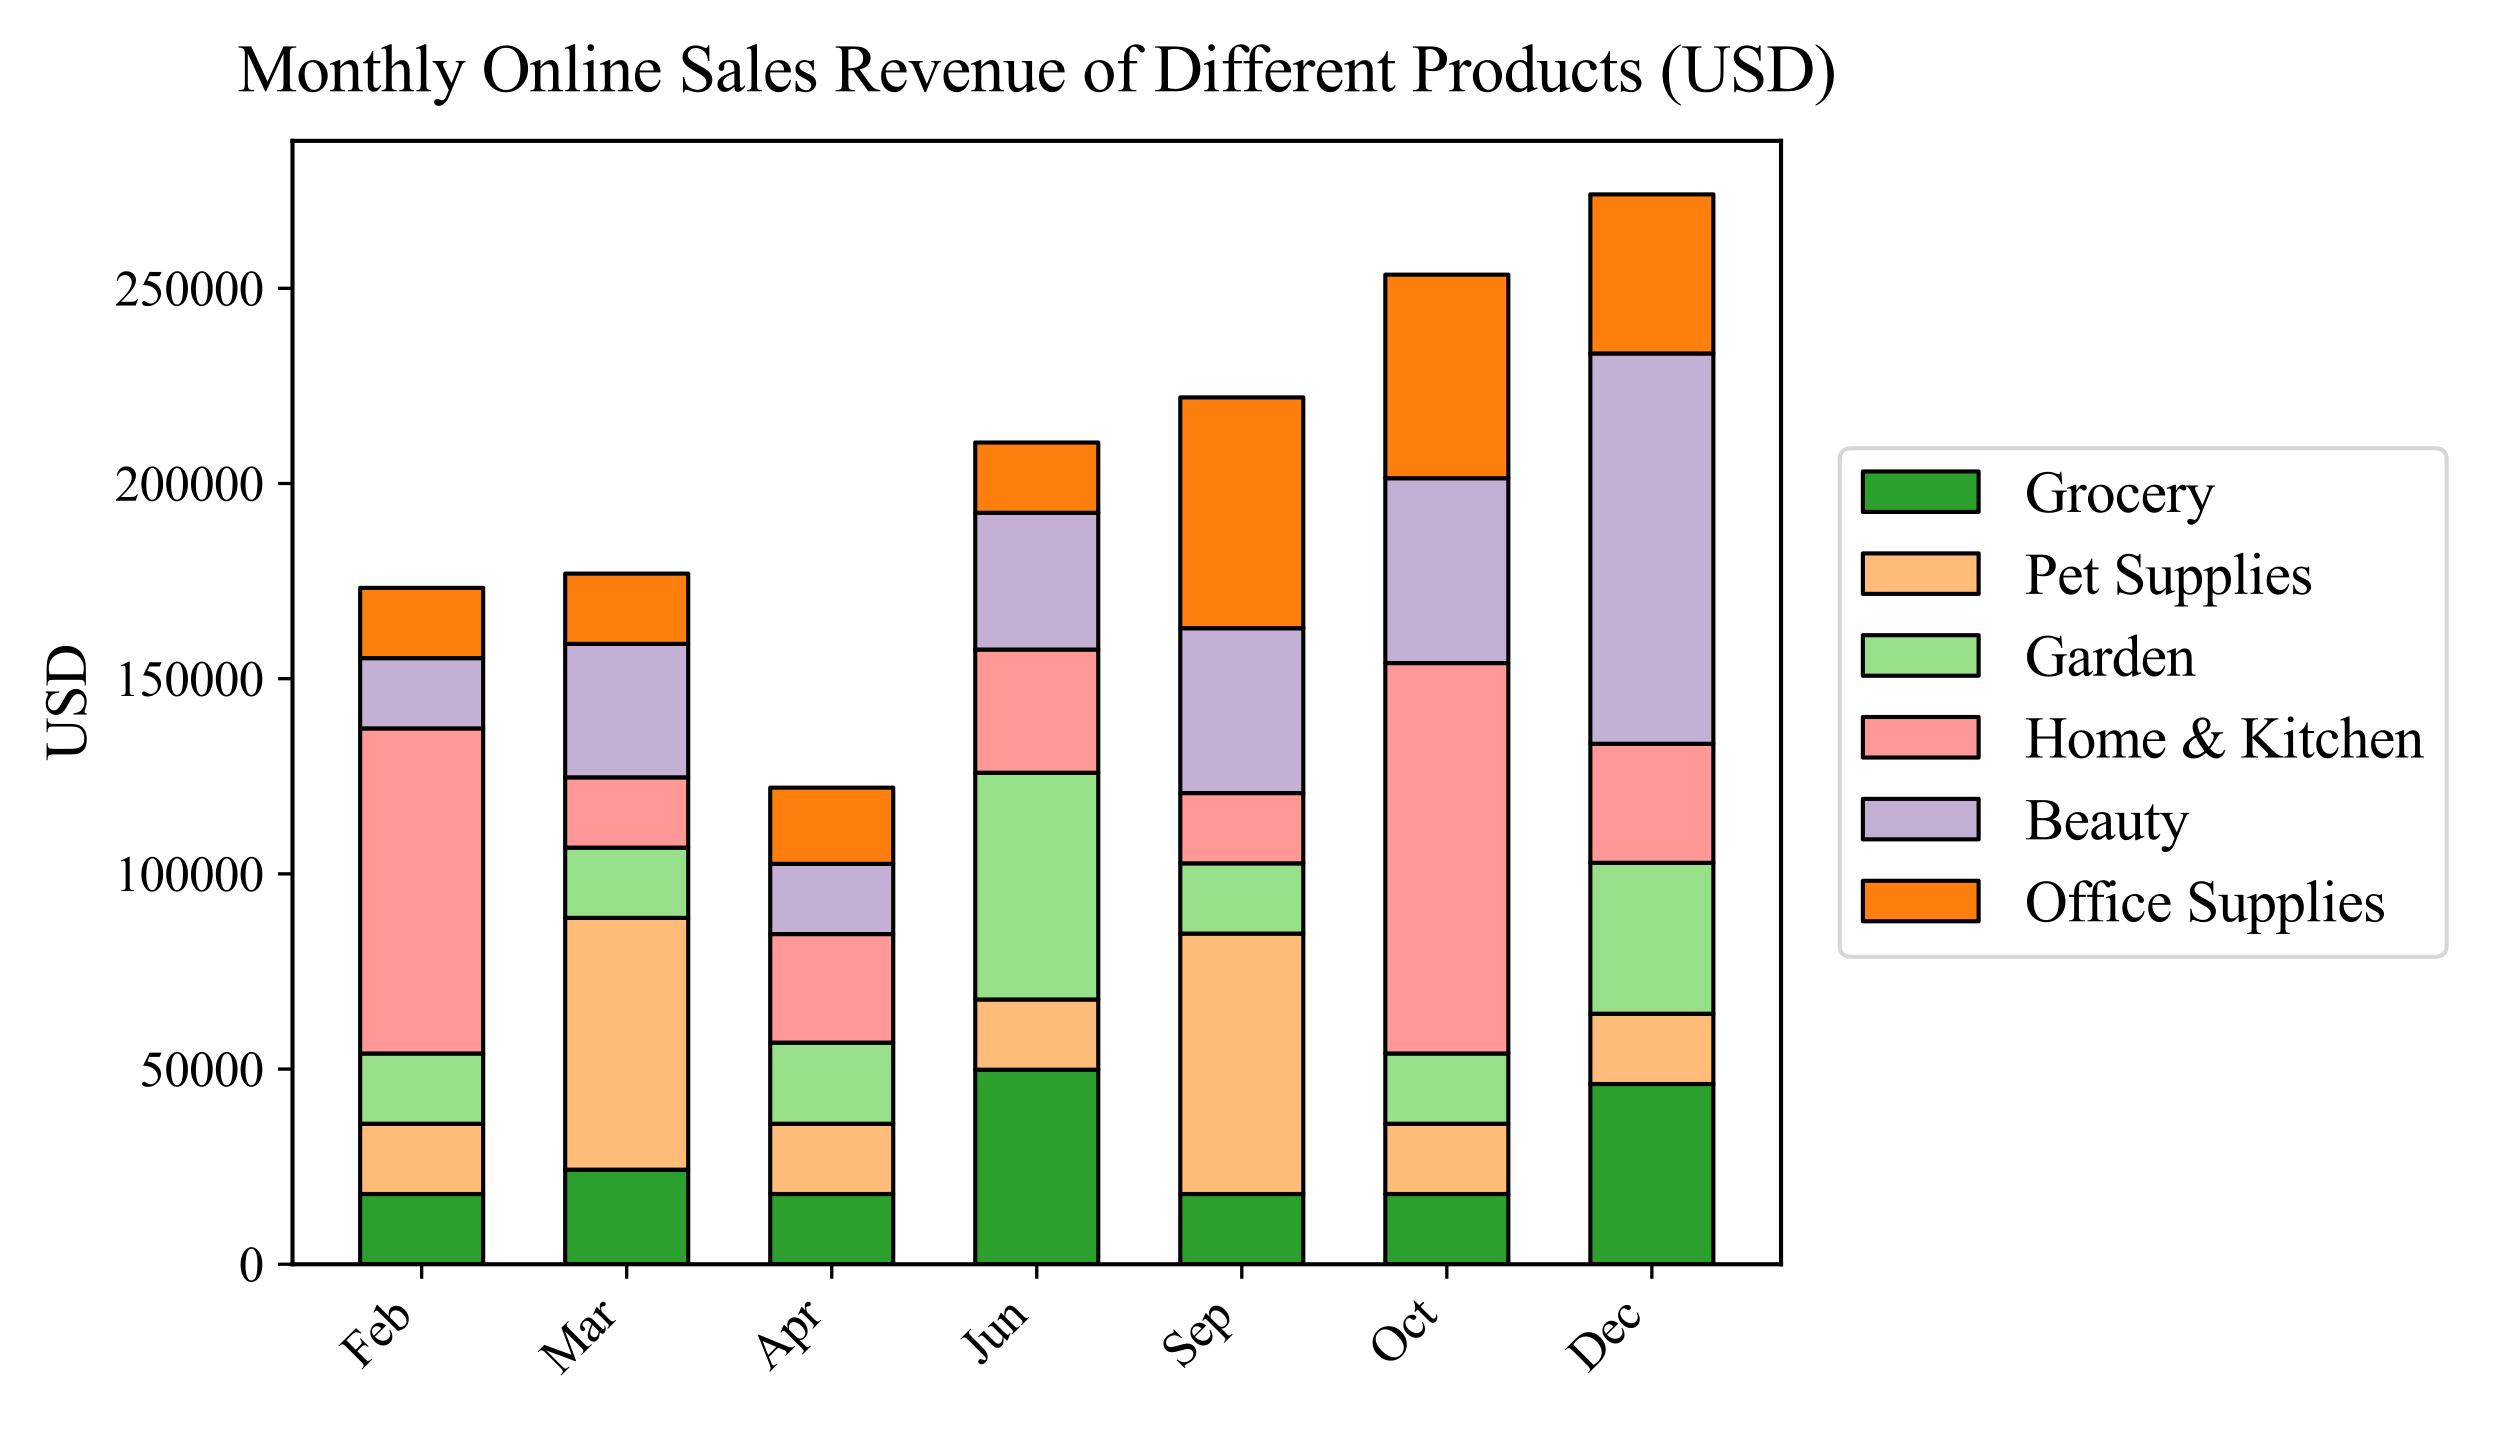 <?xml version="1.0" encoding="utf-8" standalone="no"?>
<!DOCTYPE svg PUBLIC "-//W3C//DTD SVG 1.1//EN"
  "http://www.w3.org/Graphics/SVG/1.1/DTD/svg11.dtd">
<svg xmlns:xlink="http://www.w3.org/1999/xlink" width="604.8pt" height="345.6pt" viewBox="0 0 604.8 345.6" xmlns="http://www.w3.org/2000/svg" version="1.1">
 <defs>
  <style type="text/css">*{stroke-linejoin: round; stroke-linecap: butt}</style>
 </defs>
 <g id="figure_1">
  <g id="patch_1">
   <path d="M 0 345.6 
L 604.8 345.6 
L 604.8 0 
L 0 0 
z
" style="fill: #ffffff"/>
  </g>
  <g id="axes_1">
   <g id="patch_2">
    <path d="M 70.76 305.844 
L 430.866 305.844 
L 430.866 34.08 
L 70.76 34.08 
z
" style="fill: #ffffff"/>
   </g>
   <g id="patch_3">
    <path d="M 87.128 305.844 
L 116.889 305.844 
L 116.889 288.846 
L 87.128 288.846 
z
" clip-path="url(#p0e9e3f549d)" style="fill: #2ca02c; stroke: #000000; stroke-linejoin: miter"/>
   </g>
   <g id="patch_4">
    <path d="M 136.73 305.844 
L 166.491 305.844 
L 166.491 282.959 
L 136.73 282.959 
z
" clip-path="url(#p0e9e3f549d)" style="fill: #2ca02c; stroke: #000000; stroke-linejoin: miter"/>
   </g>
   <g id="patch_5">
    <path d="M 186.331 305.844 
L 216.092 305.844 
L 216.092 288.846 
L 186.331 288.846 
z
" clip-path="url(#p0e9e3f549d)" style="fill: #2ca02c; stroke: #000000; stroke-linejoin: miter"/>
   </g>
   <g id="patch_6">
    <path d="M 235.932 305.844 
L 265.693 305.844 
L 265.693 258.782 
L 235.932 258.782 
z
" clip-path="url(#p0e9e3f549d)" style="fill: #2ca02c; stroke: #000000; stroke-linejoin: miter"/>
   </g>
   <g id="patch_7">
    <path d="M 285.534 305.844 
L 315.295 305.844 
L 315.295 288.846 
L 285.534 288.846 
z
" clip-path="url(#p0e9e3f549d)" style="fill: #2ca02c; stroke: #000000; stroke-linejoin: miter"/>
   </g>
   <g id="patch_8">
    <path d="M 335.135 305.844 
L 364.896 305.844 
L 364.896 288.846 
L 335.135 288.846 
z
" clip-path="url(#p0e9e3f549d)" style="fill: #2ca02c; stroke: #000000; stroke-linejoin: miter"/>
   </g>
   <g id="patch_9">
    <path d="M 384.736 305.844 
L 414.497 305.844 
L 414.497 262.239 
L 384.736 262.239 
z
" clip-path="url(#p0e9e3f549d)" style="fill: #2ca02c; stroke: #000000; stroke-linejoin: miter"/>
   </g>
   <g id="patch_10">
    <path d="M 87.128 288.846 
L 116.889 288.846 
L 116.889 271.847 
L 87.128 271.847 
z
" clip-path="url(#p0e9e3f549d)" style="fill: #ffbb78; stroke: #000000; stroke-linejoin: miter"/>
   </g>
   <g id="patch_11">
    <path d="M 136.73 282.959 
L 166.491 282.959 
L 166.491 222.056 
L 136.73 222.056 
z
" clip-path="url(#p0e9e3f549d)" style="fill: #ffbb78; stroke: #000000; stroke-linejoin: miter"/>
   </g>
   <g id="patch_12">
    <path d="M 186.331 288.846 
L 216.092 288.846 
L 216.092 271.847 
L 186.331 271.847 
z
" clip-path="url(#p0e9e3f549d)" style="fill: #ffbb78; stroke: #000000; stroke-linejoin: miter"/>
   </g>
   <g id="patch_13">
    <path d="M 235.932 258.782 
L 265.693 258.782 
L 265.693 241.783 
L 235.932 241.783 
z
" clip-path="url(#p0e9e3f549d)" style="fill: #ffbb78; stroke: #000000; stroke-linejoin: miter"/>
   </g>
   <g id="patch_14">
    <path d="M 285.534 288.846 
L 315.295 288.846 
L 315.295 225.856 
L 285.534 225.856 
z
" clip-path="url(#p0e9e3f549d)" style="fill: #ffbb78; stroke: #000000; stroke-linejoin: miter"/>
   </g>
   <g id="patch_15">
    <path d="M 335.135 288.846 
L 364.896 288.846 
L 364.896 271.847 
L 335.135 271.847 
z
" clip-path="url(#p0e9e3f549d)" style="fill: #ffbb78; stroke: #000000; stroke-linejoin: miter"/>
   </g>
   <g id="patch_16">
    <path d="M 384.736 262.239 
L 414.497 262.239 
L 414.497 245.24 
L 384.736 245.24 
z
" clip-path="url(#p0e9e3f549d)" style="fill: #ffbb78; stroke: #000000; stroke-linejoin: miter"/>
   </g>
   <g id="patch_17">
    <path d="M 87.128 271.847 
L 116.889 271.847 
L 116.889 254.848 
L 87.128 254.848 
z
" clip-path="url(#p0e9e3f549d)" style="fill: #98df8a; stroke: #000000; stroke-linejoin: miter"/>
   </g>
   <g id="patch_18">
    <path d="M 136.73 222.056 
L 166.491 222.056 
L 166.491 205.057 
L 136.73 205.057 
z
" clip-path="url(#p0e9e3f549d)" style="fill: #98df8a; stroke: #000000; stroke-linejoin: miter"/>
   </g>
   <g id="patch_19">
    <path d="M 186.331 271.847 
L 216.092 271.847 
L 216.092 252.223 
L 186.331 252.223 
z
" clip-path="url(#p0e9e3f549d)" style="fill: #98df8a; stroke: #000000; stroke-linejoin: miter"/>
   </g>
   <g id="patch_20">
    <path d="M 235.932 241.783 
L 265.693 241.783 
L 265.693 186.942 
L 235.932 186.942 
z
" clip-path="url(#p0e9e3f549d)" style="fill: #98df8a; stroke: #000000; stroke-linejoin: miter"/>
   </g>
   <g id="patch_21">
    <path d="M 285.534 225.856 
L 315.295 225.856 
L 315.295 208.858 
L 285.534 208.858 
z
" clip-path="url(#p0e9e3f549d)" style="fill: #98df8a; stroke: #000000; stroke-linejoin: miter"/>
   </g>
   <g id="patch_22">
    <path d="M 335.135 271.847 
L 364.896 271.847 
L 364.896 254.848 
L 335.135 254.848 
z
" clip-path="url(#p0e9e3f549d)" style="fill: #98df8a; stroke: #000000; stroke-linejoin: miter"/>
   </g>
   <g id="patch_23">
    <path d="M 384.736 245.24 
L 414.497 245.24 
L 414.497 208.732 
L 384.736 208.732 
z
" clip-path="url(#p0e9e3f549d)" style="fill: #98df8a; stroke: #000000; stroke-linejoin: miter"/>
   </g>
   <g id="patch_24">
    <path d="M 87.128 254.848 
L 116.889 254.848 
L 116.889 176.213 
L 87.128 176.213 
z
" clip-path="url(#p0e9e3f549d)" style="fill: #ff9896; stroke: #000000; stroke-linejoin: miter"/>
   </g>
   <g id="patch_25">
    <path d="M 136.73 205.057 
L 166.491 205.057 
L 166.491 188.059 
L 136.73 188.059 
z
" clip-path="url(#p0e9e3f549d)" style="fill: #ff9896; stroke: #000000; stroke-linejoin: miter"/>
   </g>
   <g id="patch_26">
    <path d="M 186.331 252.223 
L 216.092 252.223 
L 216.092 225.97 
L 186.331 225.97 
z
" clip-path="url(#p0e9e3f549d)" style="fill: #ff9896; stroke: #000000; stroke-linejoin: miter"/>
   </g>
   <g id="patch_27">
    <path d="M 235.932 186.942 
L 265.693 186.942 
L 265.693 157.138 
L 235.932 157.138 
z
" clip-path="url(#p0e9e3f549d)" style="fill: #ff9896; stroke: #000000; stroke-linejoin: miter"/>
   </g>
   <g id="patch_28">
    <path d="M 285.534 208.858 
L 315.295 208.858 
L 315.295 191.859 
L 285.534 191.859 
z
" clip-path="url(#p0e9e3f549d)" style="fill: #ff9896; stroke: #000000; stroke-linejoin: miter"/>
   </g>
   <g id="patch_29">
    <path d="M 335.135 254.848 
L 364.896 254.848 
L 364.896 160.41 
L 335.135 160.41 
z
" clip-path="url(#p0e9e3f549d)" style="fill: #ff9896; stroke: #000000; stroke-linejoin: miter"/>
   </g>
   <g id="patch_30">
    <path d="M 384.736 208.732 
L 414.497 208.732 
L 414.497 179.943 
L 384.736 179.943 
z
" clip-path="url(#p0e9e3f549d)" style="fill: #ff9896; stroke: #000000; stroke-linejoin: miter"/>
   </g>
   <g id="patch_31">
    <path d="M 87.128 176.213 
L 116.889 176.213 
L 116.889 159.214 
L 87.128 159.214 
z
" clip-path="url(#p0e9e3f549d)" style="fill: #c5b0d5; stroke: #000000; stroke-linejoin: miter"/>
   </g>
   <g id="patch_32">
    <path d="M 136.73 188.059 
L 166.491 188.059 
L 166.491 155.771 
L 136.73 155.771 
z
" clip-path="url(#p0e9e3f549d)" style="fill: #c5b0d5; stroke: #000000; stroke-linejoin: miter"/>
   </g>
   <g id="patch_33">
    <path d="M 186.331 225.97 
L 216.092 225.97 
L 216.092 208.971 
L 186.331 208.971 
z
" clip-path="url(#p0e9e3f549d)" style="fill: #c5b0d5; stroke: #000000; stroke-linejoin: miter"/>
   </g>
   <g id="patch_34">
    <path d="M 235.932 157.138 
L 265.693 157.138 
L 265.693 124.053 
L 235.932 124.053 
z
" clip-path="url(#p0e9e3f549d)" style="fill: #c5b0d5; stroke: #000000; stroke-linejoin: miter"/>
   </g>
   <g id="patch_35">
    <path d="M 285.534 191.859 
L 315.295 191.859 
L 315.295 151.969 
L 285.534 151.969 
z
" clip-path="url(#p0e9e3f549d)" style="fill: #c5b0d5; stroke: #000000; stroke-linejoin: miter"/>
   </g>
   <g id="patch_36">
    <path d="M 335.135 160.41 
L 364.896 160.41 
L 364.896 115.684 
L 335.135 115.684 
z
" clip-path="url(#p0e9e3f549d)" style="fill: #c5b0d5; stroke: #000000; stroke-linejoin: miter"/>
   </g>
   <g id="patch_37">
    <path d="M 384.736 179.943 
L 414.497 179.943 
L 414.497 85.505 
L 384.736 85.505 
z
" clip-path="url(#p0e9e3f549d)" style="fill: #c5b0d5; stroke: #000000; stroke-linejoin: miter"/>
   </g>
   <g id="patch_38">
    <path d="M 87.128 159.214 
L 116.889 159.214 
L 116.889 142.216 
L 87.128 142.216 
z
" clip-path="url(#p0e9e3f549d)" style="fill: #ff7f0e; stroke: #000000; stroke-linejoin: miter"/>
   </g>
   <g id="patch_39">
    <path d="M 136.73 155.771 
L 166.491 155.771 
L 166.491 138.772 
L 136.73 138.772 
z
" clip-path="url(#p0e9e3f549d)" style="fill: #ff7f0e; stroke: #000000; stroke-linejoin: miter"/>
   </g>
   <g id="patch_40">
    <path d="M 186.331 208.971 
L 216.092 208.971 
L 216.092 190.56 
L 186.331 190.56 
z
" clip-path="url(#p0e9e3f549d)" style="fill: #ff7f0e; stroke: #000000; stroke-linejoin: miter"/>
   </g>
   <g id="patch_41">
    <path d="M 235.932 124.053 
L 265.693 124.053 
L 265.693 107.054 
L 235.932 107.054 
z
" clip-path="url(#p0e9e3f549d)" style="fill: #ff7f0e; stroke: #000000; stroke-linejoin: miter"/>
   </g>
   <g id="patch_42">
    <path d="M 285.534 151.969 
L 315.295 151.969 
L 315.295 96.135 
L 285.534 96.135 
z
" clip-path="url(#p0e9e3f549d)" style="fill: #ff7f0e; stroke: #000000; stroke-linejoin: miter"/>
   </g>
   <g id="patch_43">
    <path d="M 335.135 115.684 
L 364.896 115.684 
L 364.896 66.446 
L 335.135 66.446 
z
" clip-path="url(#p0e9e3f549d)" style="fill: #ff7f0e; stroke: #000000; stroke-linejoin: miter"/>
   </g>
   <g id="patch_44">
    <path d="M 384.736 85.505 
L 414.497 85.505 
L 414.497 47.021 
L 384.736 47.021 
z
" clip-path="url(#p0e9e3f549d)" style="fill: #ff7f0e; stroke: #000000; stroke-linejoin: miter"/>
   </g>
   <g id="matplotlib.axis_1">
    <g id="xtick_1">
     <g id="line2d_1">
      <defs>
       <path id="md44f9a5b56" d="M 0 0 
L 0 3.5 
" style="stroke: #000000; stroke-width: 0.8"/>
      </defs>
      <g>
       <use xlink:href="#md44f9a5b56" x="102.009" y="305.844" style="stroke: #000000; stroke-width: 0.8"/>
      </g>
     </g>
     <g id="text_1">
      <!-- Feb -->
      <g transform="translate(87.466 331.464) rotate(-45) scale(0.12 -0.12)">
       <defs>
        <path id="TimesNewRomanPSMT-46" d="M 1309 4006 
L 1309 2341 
L 2081 2341 
Q 2347 2341 2470 2458 
Q 2594 2575 2634 2922 
L 2750 2922 
L 2750 1488 
L 2634 1488 
Q 2631 1734 2570 1850 
Q 2509 1966 2401 2023 
Q 2294 2081 2081 2081 
L 1309 2081 
L 1309 750 
Q 1309 428 1350 325 
Q 1381 247 1481 191 
Q 1619 116 1769 116 
L 1922 116 
L 1922 0 
L 103 0 
L 103 116 
L 253 116 
Q 516 116 634 269 
Q 709 369 709 750 
L 709 3488 
Q 709 3809 669 3913 
Q 638 3991 541 4047 
Q 406 4122 253 4122 
L 103 4122 
L 103 4238 
L 3256 4238 
L 3297 3306 
L 3188 3306 
Q 3106 3603 2998 3742 
Q 2891 3881 2733 3943 
Q 2575 4006 2244 4006 
L 1309 4006 
z
" transform="scale(0.016)"/>
        <path id="TimesNewRomanPSMT-65" d="M 681 1784 
Q 678 1147 991 784 
Q 1303 422 1725 422 
Q 2006 422 2214 576 
Q 2422 731 2563 1106 
L 2659 1044 
Q 2594 616 2278 264 
Q 1963 -88 1488 -88 
Q 972 -88 605 314 
Q 238 716 238 1394 
Q 238 2128 614 2539 
Q 991 2950 1559 2950 
Q 2041 2950 2350 2633 
Q 2659 2316 2659 1784 
L 681 1784 
z
M 681 1966 
L 2006 1966 
Q 1991 2241 1941 2353 
Q 1863 2528 1708 2628 
Q 1553 2728 1384 2728 
Q 1125 2728 920 2526 
Q 716 2325 681 1966 
z
" transform="scale(0.016)"/>
        <path id="TimesNewRomanPSMT-62" d="M 984 2369 
Q 1400 2947 1881 2947 
Q 2322 2947 2650 2570 
Q 2978 2194 2978 1541 
Q 2978 778 2472 313 
Q 2038 -88 1503 -88 
Q 1253 -88 995 3 
Q 738 94 469 275 
L 469 3241 
Q 469 3728 445 3840 
Q 422 3953 372 3993 
Q 322 4034 247 4034 
Q 159 4034 28 3984 
L -16 4094 
L 844 4444 
L 984 4444 
L 984 2369 
z
M 984 2169 
L 984 456 
Q 1144 300 1314 220 
Q 1484 141 1663 141 
Q 1947 141 2192 453 
Q 2438 766 2438 1363 
Q 2438 1913 2192 2208 
Q 1947 2503 1634 2503 
Q 1469 2503 1303 2419 
Q 1178 2356 984 2169 
z
" transform="scale(0.016)"/>
       </defs>
       <use xlink:href="#TimesNewRomanPSMT-46"/>
       <use xlink:href="#TimesNewRomanPSMT-65" x="55.615"/>
       <use xlink:href="#TimesNewRomanPSMT-62" x="100"/>
      </g>
     </g>
    </g>
    <g id="xtick_2">
     <g id="line2d_2">
      <g>
       <use xlink:href="#md44f9a5b56" x="151.61" y="305.844" style="stroke: #000000; stroke-width: 0.8"/>
      </g>
     </g>
     <g id="text_2">
      <!-- Mar -->
      <g transform="translate(135.658 332.874) rotate(-45) scale(0.12 -0.12)">
       <defs>
        <path id="TimesNewRomanPSMT-4d" d="M 2619 0 
L 981 3566 
L 981 734 
Q 981 344 1066 247 
Q 1181 116 1431 116 
L 1581 116 
L 1581 0 
L 106 0 
L 106 116 
L 256 116 
Q 525 116 638 278 
Q 706 378 706 734 
L 706 3503 
Q 706 3784 644 3909 
Q 600 4000 483 4061 
Q 366 4122 106 4122 
L 106 4238 
L 1306 4238 
L 2844 922 
L 4356 4238 
L 5556 4238 
L 5556 4122 
L 5409 4122 
Q 5138 4122 5025 3959 
Q 4956 3859 4956 3503 
L 4956 734 
Q 4956 344 5044 247 
Q 5159 116 5409 116 
L 5556 116 
L 5556 0 
L 3756 0 
L 3756 116 
L 3906 116 
Q 4178 116 4288 278 
Q 4356 378 4356 734 
L 4356 3566 
L 2722 0 
L 2619 0 
z
" transform="scale(0.016)"/>
        <path id="TimesNewRomanPSMT-61" d="M 1822 413 
Q 1381 72 1269 19 
Q 1100 -59 909 -59 
Q 613 -59 420 144 
Q 228 347 228 678 
Q 228 888 322 1041 
Q 450 1253 767 1440 
Q 1084 1628 1822 1897 
L 1822 2009 
Q 1822 2438 1686 2597 
Q 1550 2756 1291 2756 
Q 1094 2756 978 2650 
Q 859 2544 859 2406 
L 866 2225 
Q 866 2081 792 2003 
Q 719 1925 600 1925 
Q 484 1925 411 2006 
Q 338 2088 338 2228 
Q 338 2497 613 2722 
Q 888 2947 1384 2947 
Q 1766 2947 2009 2819 
Q 2194 2722 2281 2516 
Q 2338 2381 2338 1966 
L 2338 994 
Q 2338 584 2353 492 
Q 2369 400 2405 369 
Q 2441 338 2488 338 
Q 2538 338 2575 359 
Q 2641 400 2828 588 
L 2828 413 
Q 2478 -56 2159 -56 
Q 2006 -56 1915 50 
Q 1825 156 1822 413 
z
M 1822 616 
L 1822 1706 
Q 1350 1519 1213 1441 
Q 966 1303 859 1153 
Q 753 1003 753 825 
Q 753 600 887 451 
Q 1022 303 1197 303 
Q 1434 303 1822 616 
z
" transform="scale(0.016)"/>
        <path id="TimesNewRomanPSMT-72" d="M 1038 2947 
L 1038 2303 
Q 1397 2947 1775 2947 
Q 1947 2947 2059 2842 
Q 2172 2738 2172 2600 
Q 2172 2478 2090 2393 
Q 2009 2309 1897 2309 
Q 1788 2309 1652 2417 
Q 1516 2525 1450 2525 
Q 1394 2525 1328 2463 
Q 1188 2334 1038 2041 
L 1038 669 
Q 1038 431 1097 309 
Q 1138 225 1241 169 
Q 1344 113 1538 113 
L 1538 0 
L 72 0 
L 72 113 
Q 291 113 397 181 
Q 475 231 506 341 
Q 522 394 522 644 
L 522 1753 
Q 522 2253 501 2348 
Q 481 2444 426 2487 
Q 372 2531 291 2531 
Q 194 2531 72 2484 
L 41 2597 
L 906 2947 
L 1038 2947 
z
" transform="scale(0.016)"/>
       </defs>
       <use xlink:href="#TimesNewRomanPSMT-4d"/>
       <use xlink:href="#TimesNewRomanPSMT-61" x="88.916"/>
       <use xlink:href="#TimesNewRomanPSMT-72" x="133.301"/>
      </g>
     </g>
    </g>
    <g id="xtick_3">
     <g id="line2d_3">
      <g>
       <use xlink:href="#md44f9a5b56" x="201.211" y="305.844" style="stroke: #000000; stroke-width: 0.8"/>
      </g>
     </g>
     <g id="text_3">
      <!-- Apr -->
      <g transform="translate(186.2 331.932) rotate(-45) scale(0.12 -0.12)">
       <defs>
        <path id="TimesNewRomanPSMT-41" d="M 2928 1419 
L 1288 1419 
L 1000 750 
Q 894 503 894 381 
Q 894 284 986 211 
Q 1078 138 1384 116 
L 1384 0 
L 50 0 
L 50 116 
Q 316 163 394 238 
Q 553 388 747 847 
L 2238 4334 
L 2347 4334 
L 3822 809 
Q 4000 384 4145 257 
Q 4291 131 4550 116 
L 4550 0 
L 2878 0 
L 2878 116 
Q 3131 128 3220 200 
Q 3309 272 3309 375 
Q 3309 513 3184 809 
L 2928 1419 
z
M 2841 1650 
L 2122 3363 
L 1384 1650 
L 2841 1650 
z
" transform="scale(0.016)"/>
        <path id="TimesNewRomanPSMT-70" d="M -6 2578 
L 875 2934 
L 994 2934 
L 994 2266 
Q 1216 2644 1439 2795 
Q 1663 2947 1909 2947 
Q 2341 2947 2628 2609 
Q 2981 2197 2981 1534 
Q 2981 794 2556 309 
Q 2206 -88 1675 -88 
Q 1444 -88 1275 -22 
Q 1150 25 994 166 
L 994 -706 
Q 994 -1000 1030 -1079 
Q 1066 -1159 1155 -1206 
Q 1244 -1253 1478 -1253 
L 1478 -1369 
L -22 -1369 
L -22 -1253 
L 56 -1253 
Q 228 -1256 350 -1188 
Q 409 -1153 442 -1076 
Q 475 -1000 475 -688 
L 475 2019 
Q 475 2297 450 2372 
Q 425 2447 370 2484 
Q 316 2522 222 2522 
Q 147 2522 31 2478 
L -6 2578 
z
M 994 2081 
L 994 1013 
Q 994 666 1022 556 
Q 1066 375 1236 237 
Q 1406 100 1666 100 
Q 1978 100 2172 344 
Q 2425 663 2425 1241 
Q 2425 1897 2138 2250 
Q 1938 2494 1663 2494 
Q 1513 2494 1366 2419 
Q 1253 2363 994 2081 
z
" transform="scale(0.016)"/>
       </defs>
       <use xlink:href="#TimesNewRomanPSMT-41"/>
       <use xlink:href="#TimesNewRomanPSMT-70" x="72.217"/>
       <use xlink:href="#TimesNewRomanPSMT-72" x="122.217"/>
      </g>
     </g>
    </g>
    <g id="xtick_4">
     <g id="line2d_4">
      <g>
       <use xlink:href="#md44f9a5b56" x="250.813" y="305.844" style="stroke: #000000; stroke-width: 0.8"/>
      </g>
     </g>
     <g id="text_4">
      <!-- Jun -->
      <g transform="translate(237.21 330.524) rotate(-45) scale(0.12 -0.12)">
       <defs>
        <path id="TimesNewRomanPSMT-4a" d="M 638 4122 
L 638 4238 
L 2453 4238 
L 2453 4122 
L 2300 4122 
Q 2041 4122 1922 3969 
Q 1847 3869 1847 3488 
L 1847 1416 
Q 1847 938 1742 641 
Q 1638 344 1381 123 
Q 1125 -97 763 -97 
Q 469 -97 300 48 
Q 131 194 131 381 
Q 131 534 209 613 
Q 313 709 450 709 
Q 550 709 629 643 
Q 709 578 831 294 
Q 903 125 1016 125 
Q 1100 125 1173 228 
Q 1247 331 1247 594 
L 1247 3488 
Q 1247 3809 1206 3913 
Q 1175 3991 1075 4047 
Q 941 4122 791 4122 
L 638 4122 
z
" transform="scale(0.016)"/>
        <path id="TimesNewRomanPSMT-75" d="M 2709 2863 
L 2709 1128 
Q 2709 631 2732 520 
Q 2756 409 2807 365 
Q 2859 322 2928 322 
Q 3025 322 3147 375 
L 3191 266 
L 2334 -88 
L 2194 -88 
L 2194 519 
Q 1825 119 1631 15 
Q 1438 -88 1222 -88 
Q 981 -88 804 51 
Q 628 191 559 409 
Q 491 628 491 1028 
L 491 2306 
Q 491 2509 447 2587 
Q 403 2666 317 2708 
Q 231 2750 6 2747 
L 6 2863 
L 1009 2863 
L 1009 947 
Q 1009 547 1148 422 
Q 1288 297 1484 297 
Q 1619 297 1789 381 
Q 1959 466 2194 703 
L 2194 2325 
Q 2194 2569 2105 2655 
Q 2016 2741 1734 2747 
L 1734 2863 
L 2709 2863 
z
" transform="scale(0.016)"/>
        <path id="TimesNewRomanPSMT-6e" d="M 1034 2341 
Q 1538 2947 1994 2947 
Q 2228 2947 2397 2830 
Q 2566 2713 2666 2444 
Q 2734 2256 2734 1869 
L 2734 647 
Q 2734 375 2778 278 
Q 2813 200 2889 156 
Q 2966 113 3172 113 
L 3172 0 
L 1756 0 
L 1756 113 
L 1816 113 
Q 2016 113 2095 173 
Q 2175 234 2206 353 
Q 2219 400 2219 647 
L 2219 1819 
Q 2219 2209 2117 2386 
Q 2016 2563 1775 2563 
Q 1403 2563 1034 2156 
L 1034 647 
Q 1034 356 1069 288 
Q 1113 197 1189 155 
Q 1266 113 1500 113 
L 1500 0 
L 84 0 
L 84 113 
L 147 113 
Q 366 113 442 223 
Q 519 334 519 647 
L 519 1709 
Q 519 2225 495 2337 
Q 472 2450 423 2490 
Q 375 2531 294 2531 
Q 206 2531 84 2484 
L 38 2597 
L 900 2947 
L 1034 2947 
L 1034 2341 
z
" transform="scale(0.016)"/>
       </defs>
       <use xlink:href="#TimesNewRomanPSMT-4a"/>
       <use xlink:href="#TimesNewRomanPSMT-75" x="38.916"/>
       <use xlink:href="#TimesNewRomanPSMT-6e" x="88.916"/>
      </g>
     </g>
    </g>
    <g id="xtick_5">
     <g id="line2d_5">
      <g>
       <use xlink:href="#md44f9a5b56" x="300.414" y="305.844" style="stroke: #000000; stroke-width: 0.8"/>
      </g>
     </g>
     <g id="text_5">
      <!-- Sep -->
      <g transform="translate(285.871 331.464) rotate(-45) scale(0.12 -0.12)">
       <defs>
        <path id="TimesNewRomanPSMT-53" d="M 2934 4334 
L 2934 2869 
L 2819 2869 
Q 2763 3291 2617 3541 
Q 2472 3791 2203 3937 
Q 1934 4084 1647 4084 
Q 1322 4084 1109 3886 
Q 897 3688 897 3434 
Q 897 3241 1031 3081 
Q 1225 2847 1953 2456 
Q 2547 2138 2764 1967 
Q 2981 1797 3098 1565 
Q 3216 1334 3216 1081 
Q 3216 600 2842 251 
Q 2469 -97 1881 -97 
Q 1697 -97 1534 -69 
Q 1438 -53 1133 45 
Q 828 144 747 144 
Q 669 144 623 97 
Q 578 50 556 -97 
L 441 -97 
L 441 1356 
L 556 1356 
Q 638 900 775 673 
Q 913 447 1195 297 
Q 1478 147 1816 147 
Q 2206 147 2432 353 
Q 2659 559 2659 841 
Q 2659 997 2573 1156 
Q 2488 1316 2306 1453 
Q 2184 1547 1640 1851 
Q 1097 2156 867 2337 
Q 638 2519 519 2737 
Q 400 2956 400 3219 
Q 400 3675 750 4004 
Q 1100 4334 1641 4334 
Q 1978 4334 2356 4169 
Q 2531 4091 2603 4091 
Q 2684 4091 2736 4139 
Q 2788 4188 2819 4334 
L 2934 4334 
z
" transform="scale(0.016)"/>
       </defs>
       <use xlink:href="#TimesNewRomanPSMT-53"/>
       <use xlink:href="#TimesNewRomanPSMT-65" x="55.615"/>
       <use xlink:href="#TimesNewRomanPSMT-70" x="100"/>
      </g>
     </g>
    </g>
    <g id="xtick_6">
     <g id="line2d_6">
      <g>
       <use xlink:href="#md44f9a5b56" x="350.015" y="305.844" style="stroke: #000000; stroke-width: 0.8"/>
      </g>
     </g>
     <g id="text_6">
      <!-- Oct -->
      <g transform="translate(335.948 330.988) rotate(-45) scale(0.12 -0.12)">
       <defs>
        <path id="TimesNewRomanPSMT-4f" d="M 2341 4334 
Q 3166 4334 3770 3707 
Q 4375 3081 4375 2144 
Q 4375 1178 3765 540 
Q 3156 -97 2291 -97 
Q 1416 -97 820 525 
Q 225 1147 225 2134 
Q 225 3144 913 3781 
Q 1509 4334 2341 4334 
z
M 2281 4106 
Q 1713 4106 1369 3684 
Q 941 3159 941 2147 
Q 941 1109 1384 550 
Q 1725 125 2284 125 
Q 2881 125 3270 590 
Q 3659 1056 3659 2059 
Q 3659 3147 3231 3681 
Q 2888 4106 2281 4106 
z
" transform="scale(0.016)"/>
        <path id="TimesNewRomanPSMT-63" d="M 2631 1088 
Q 2516 522 2178 217 
Q 1841 -88 1431 -88 
Q 944 -88 581 321 
Q 219 731 219 1428 
Q 219 2103 620 2525 
Q 1022 2947 1584 2947 
Q 2006 2947 2278 2723 
Q 2550 2500 2550 2259 
Q 2550 2141 2473 2067 
Q 2397 1994 2259 1994 
Q 2075 1994 1981 2113 
Q 1928 2178 1911 2362 
Q 1894 2547 1784 2644 
Q 1675 2738 1481 2738 
Q 1169 2738 978 2506 
Q 725 2200 725 1697 
Q 725 1184 976 792 
Q 1228 400 1656 400 
Q 1963 400 2206 609 
Q 2378 753 2541 1131 
L 2631 1088 
z
" transform="scale(0.016)"/>
        <path id="TimesNewRomanPSMT-74" d="M 1031 3803 
L 1031 2863 
L 1700 2863 
L 1700 2644 
L 1031 2644 
L 1031 788 
Q 1031 509 1111 412 
Q 1191 316 1316 316 
Q 1419 316 1516 380 
Q 1613 444 1666 569 
L 1788 569 
Q 1678 263 1478 108 
Q 1278 -47 1066 -47 
Q 922 -47 784 33 
Q 647 113 581 261 
Q 516 409 516 719 
L 516 2644 
L 63 2644 
L 63 2747 
Q 234 2816 414 2980 
Q 594 3144 734 3369 
Q 806 3488 934 3803 
L 1031 3803 
z
" transform="scale(0.016)"/>
       </defs>
       <use xlink:href="#TimesNewRomanPSMT-4f"/>
       <use xlink:href="#TimesNewRomanPSMT-63" x="72.217"/>
       <use xlink:href="#TimesNewRomanPSMT-74" x="116.602"/>
      </g>
     </g>
    </g>
    <g id="xtick_7">
     <g id="line2d_7">
      <g>
       <use xlink:href="#md44f9a5b56" x="399.617" y="305.844" style="stroke: #000000; stroke-width: 0.8"/>
      </g>
     </g>
     <g id="text_7">
      <!-- Dec -->
      <g transform="translate(384.14 332.398) rotate(-45) scale(0.12 -0.12)">
       <defs>
        <path id="TimesNewRomanPSMT-44" d="M 109 0 
L 109 116 
L 269 116 
Q 538 116 650 288 
Q 719 391 719 750 
L 719 3488 
Q 719 3884 631 3984 
Q 509 4122 269 4122 
L 109 4122 
L 109 4238 
L 1834 4238 
Q 2784 4238 3279 4022 
Q 3775 3806 4076 3303 
Q 4378 2800 4378 2141 
Q 4378 1256 3841 663 
Q 3238 0 2003 0 
L 109 0 
z
M 1319 306 
Q 1716 219 1984 219 
Q 2709 219 3187 728 
Q 3666 1238 3666 2109 
Q 3666 2988 3187 3494 
Q 2709 4000 1959 4000 
Q 1678 4000 1319 3909 
L 1319 306 
z
" transform="scale(0.016)"/>
       </defs>
       <use xlink:href="#TimesNewRomanPSMT-44"/>
       <use xlink:href="#TimesNewRomanPSMT-65" x="72.217"/>
       <use xlink:href="#TimesNewRomanPSMT-63" x="116.602"/>
      </g>
     </g>
    </g>
   </g>
   <g id="matplotlib.axis_2">
    <g id="ytick_1">
     <g id="line2d_8">
      <defs>
       <path id="m4de9a1c94d" d="M 0 0 
L -3.5 0 
" style="stroke: #000000; stroke-width: 0.8"/>
      </defs>
      <g>
       <use xlink:href="#m4de9a1c94d" x="70.76" y="305.844" style="stroke: #000000; stroke-width: 0.8"/>
      </g>
     </g>
     <g id="text_8">
      <!-- 0 -->
      <g transform="translate(57.76 310.011) scale(0.12 -0.12)">
       <defs>
        <path id="TimesNewRomanPSMT-30" d="M 231 2094 
Q 231 2819 450 3342 
Q 669 3866 1031 4122 
Q 1313 4325 1613 4325 
Q 2100 4325 2488 3828 
Q 2972 3213 2972 2159 
Q 2972 1422 2759 906 
Q 2547 391 2217 158 
Q 1888 -75 1581 -75 
Q 975 -75 572 641 
Q 231 1244 231 2094 
z
M 844 2016 
Q 844 1141 1059 588 
Q 1238 122 1591 122 
Q 1759 122 1940 273 
Q 2122 425 2216 781 
Q 2359 1319 2359 2297 
Q 2359 3022 2209 3506 
Q 2097 3866 1919 4016 
Q 1791 4119 1609 4119 
Q 1397 4119 1231 3928 
Q 1006 3669 925 3112 
Q 844 2556 844 2016 
z
" transform="scale(0.016)"/>
       </defs>
       <use xlink:href="#TimesNewRomanPSMT-30"/>
      </g>
     </g>
    </g>
    <g id="ytick_2">
     <g id="line2d_9">
      <g>
       <use xlink:href="#m4de9a1c94d" x="70.76" y="258.625" style="stroke: #000000; stroke-width: 0.8"/>
      </g>
     </g>
     <g id="text_9">
      <!-- 50000 -->
      <g transform="translate(33.76 262.792) scale(0.12 -0.12)">
       <defs>
        <path id="TimesNewRomanPSMT-35" d="M 2778 4238 
L 2534 3706 
L 1259 3706 
L 981 3138 
Q 1809 3016 2294 2522 
Q 2709 2097 2709 1522 
Q 2709 1188 2573 903 
Q 2438 619 2231 419 
Q 2025 219 1772 97 
Q 1413 -75 1034 -75 
Q 653 -75 479 54 
Q 306 184 306 341 
Q 306 428 378 495 
Q 450 563 559 563 
Q 641 563 702 538 
Q 763 513 909 409 
Q 1144 247 1384 247 
Q 1750 247 2026 523 
Q 2303 800 2303 1197 
Q 2303 1581 2056 1914 
Q 1809 2247 1375 2428 
Q 1034 2569 447 2591 
L 1259 4238 
L 2778 4238 
z
" transform="scale(0.016)"/>
       </defs>
       <use xlink:href="#TimesNewRomanPSMT-35"/>
       <use xlink:href="#TimesNewRomanPSMT-30" x="50"/>
       <use xlink:href="#TimesNewRomanPSMT-30" x="100"/>
       <use xlink:href="#TimesNewRomanPSMT-30" x="150"/>
       <use xlink:href="#TimesNewRomanPSMT-30" x="200"/>
      </g>
     </g>
    </g>
    <g id="ytick_3">
     <g id="line2d_10">
      <g>
       <use xlink:href="#m4de9a1c94d" x="70.76" y="211.406" style="stroke: #000000; stroke-width: 0.8"/>
      </g>
     </g>
     <g id="text_10">
      <!-- 100000 -->
      <g transform="translate(27.76 215.573) scale(0.12 -0.12)">
       <defs>
        <path id="TimesNewRomanPSMT-31" d="M 750 3822 
L 1781 4325 
L 1884 4325 
L 1884 747 
Q 1884 391 1914 303 
Q 1944 216 2037 169 
Q 2131 122 2419 116 
L 2419 0 
L 825 0 
L 825 116 
Q 1125 122 1212 167 
Q 1300 213 1334 289 
Q 1369 366 1369 747 
L 1369 3034 
Q 1369 3497 1338 3628 
Q 1316 3728 1258 3775 
Q 1200 3822 1119 3822 
Q 1003 3822 797 3725 
L 750 3822 
z
" transform="scale(0.016)"/>
       </defs>
       <use xlink:href="#TimesNewRomanPSMT-31"/>
       <use xlink:href="#TimesNewRomanPSMT-30" x="50"/>
       <use xlink:href="#TimesNewRomanPSMT-30" x="100"/>
       <use xlink:href="#TimesNewRomanPSMT-30" x="150"/>
       <use xlink:href="#TimesNewRomanPSMT-30" x="200"/>
       <use xlink:href="#TimesNewRomanPSMT-30" x="250"/>
      </g>
     </g>
    </g>
    <g id="ytick_4">
     <g id="line2d_11">
      <g>
       <use xlink:href="#m4de9a1c94d" x="70.76" y="164.187" style="stroke: #000000; stroke-width: 0.8"/>
      </g>
     </g>
     <g id="text_11">
      <!-- 150000 -->
      <g transform="translate(27.76 168.354) scale(0.12 -0.12)">
       <use xlink:href="#TimesNewRomanPSMT-31"/>
       <use xlink:href="#TimesNewRomanPSMT-35" x="50"/>
       <use xlink:href="#TimesNewRomanPSMT-30" x="100"/>
       <use xlink:href="#TimesNewRomanPSMT-30" x="150"/>
       <use xlink:href="#TimesNewRomanPSMT-30" x="200"/>
       <use xlink:href="#TimesNewRomanPSMT-30" x="250"/>
      </g>
     </g>
    </g>
    <g id="ytick_5">
     <g id="line2d_12">
      <g>
       <use xlink:href="#m4de9a1c94d" x="70.76" y="116.968" style="stroke: #000000; stroke-width: 0.8"/>
      </g>
     </g>
     <g id="text_12">
      <!-- 200000 -->
      <g transform="translate(27.76 121.135) scale(0.12 -0.12)">
       <defs>
        <path id="TimesNewRomanPSMT-32" d="M 2934 816 
L 2638 0 
L 138 0 
L 138 116 
Q 1241 1122 1691 1759 
Q 2141 2397 2141 2925 
Q 2141 3328 1894 3587 
Q 1647 3847 1303 3847 
Q 991 3847 742 3664 
Q 494 3481 375 3128 
L 259 3128 
Q 338 3706 661 4015 
Q 984 4325 1469 4325 
Q 1984 4325 2329 3994 
Q 2675 3663 2675 3213 
Q 2675 2891 2525 2569 
Q 2294 2063 1775 1497 
Q 997 647 803 472 
L 1909 472 
Q 2247 472 2383 497 
Q 2519 522 2628 598 
Q 2738 675 2819 816 
L 2934 816 
z
" transform="scale(0.016)"/>
       </defs>
       <use xlink:href="#TimesNewRomanPSMT-32"/>
       <use xlink:href="#TimesNewRomanPSMT-30" x="50"/>
       <use xlink:href="#TimesNewRomanPSMT-30" x="100"/>
       <use xlink:href="#TimesNewRomanPSMT-30" x="150"/>
       <use xlink:href="#TimesNewRomanPSMT-30" x="200"/>
       <use xlink:href="#TimesNewRomanPSMT-30" x="250"/>
      </g>
     </g>
    </g>
    <g id="ytick_6">
     <g id="line2d_13">
      <g>
       <use xlink:href="#m4de9a1c94d" x="70.76" y="69.75" style="stroke: #000000; stroke-width: 0.8"/>
      </g>
     </g>
     <g id="text_13">
      <!-- 250000 -->
      <g transform="translate(27.76 73.916) scale(0.12 -0.12)">
       <use xlink:href="#TimesNewRomanPSMT-32"/>
       <use xlink:href="#TimesNewRomanPSMT-35" x="50"/>
       <use xlink:href="#TimesNewRomanPSMT-30" x="100"/>
       <use xlink:href="#TimesNewRomanPSMT-30" x="150"/>
       <use xlink:href="#TimesNewRomanPSMT-30" x="200"/>
       <use xlink:href="#TimesNewRomanPSMT-30" x="250"/>
      </g>
     </g>
    </g>
    <g id="text_14">
     <!-- USD -->
     <g transform="translate(20.765 183.965) rotate(-90) scale(0.14 -0.14)">
      <defs>
       <path id="TimesNewRomanPSMT-55" d="M 3053 4122 
L 3053 4238 
L 4553 4238 
L 4553 4122 
L 4394 4122 
Q 4144 4122 4009 3913 
Q 3944 3816 3944 3463 
L 3944 1744 
Q 3944 1106 3817 754 
Q 3691 403 3320 151 
Q 2950 -100 2313 -100 
Q 1619 -100 1259 140 
Q 900 381 750 788 
Q 650 1066 650 1831 
L 650 3488 
Q 650 3878 542 4000 
Q 434 4122 194 4122 
L 34 4122 
L 34 4238 
L 1866 4238 
L 1866 4122 
L 1703 4122 
Q 1441 4122 1328 3956 
Q 1250 3844 1250 3488 
L 1250 1641 
Q 1250 1394 1295 1075 
Q 1341 756 1459 578 
Q 1578 400 1801 284 
Q 2025 169 2350 169 
Q 2766 169 3094 350 
Q 3422 531 3542 814 
Q 3663 1097 3663 1772 
L 3663 3488 
Q 3663 3884 3575 3984 
Q 3453 4122 3213 4122 
L 3053 4122 
z
" transform="scale(0.016)"/>
      </defs>
      <use xlink:href="#TimesNewRomanPSMT-55"/>
      <use xlink:href="#TimesNewRomanPSMT-53" x="72.217"/>
      <use xlink:href="#TimesNewRomanPSMT-44" x="127.832"/>
     </g>
    </g>
   </g>
   <g id="patch_45">
    <path d="M 70.76 305.844 
L 70.76 34.08 
" style="fill: none; stroke: #000000; stroke-linejoin: miter; stroke-linecap: square"/>
   </g>
   <g id="patch_46">
    <path d="M 430.866 305.844 
L 430.866 34.08 
" style="fill: none; stroke: #000000; stroke-linejoin: miter; stroke-linecap: square"/>
   </g>
   <g id="patch_47">
    <path d="M 70.76 305.844 
L 430.866 305.844 
" style="fill: none; stroke: #000000; stroke-linejoin: miter; stroke-linecap: square"/>
   </g>
   <g id="patch_48">
    <path d="M 70.76 34.08 
L 430.866 34.08 
" style="fill: none; stroke: #000000; stroke-linejoin: miter; stroke-linecap: square"/>
   </g>
   <g id="text_15">
    <!-- Monthly Online Sales Revenue of Different Products (USD) -->
    <g transform="translate(57.432 22.08) scale(0.16 -0.16)">
     <defs>
      <path id="TimesNewRomanPSMT-6f" d="M 1600 2947 
Q 2250 2947 2644 2453 
Q 2978 2031 2978 1484 
Q 2978 1100 2793 706 
Q 2609 313 2286 112 
Q 1963 -88 1566 -88 
Q 919 -88 538 428 
Q 216 863 216 1403 
Q 216 1797 411 2186 
Q 606 2575 925 2761 
Q 1244 2947 1600 2947 
z
M 1503 2744 
Q 1338 2744 1170 2645 
Q 1003 2547 900 2300 
Q 797 2053 797 1666 
Q 797 1041 1045 587 
Q 1294 134 1700 134 
Q 2003 134 2200 384 
Q 2397 634 2397 1244 
Q 2397 2006 2069 2444 
Q 1847 2744 1503 2744 
z
" transform="scale(0.016)"/>
      <path id="TimesNewRomanPSMT-68" d="M 1041 4444 
L 1041 2350 
Q 1388 2731 1591 2839 
Q 1794 2947 1997 2947 
Q 2241 2947 2416 2812 
Q 2591 2678 2675 2391 
Q 2734 2191 2734 1659 
L 2734 647 
Q 2734 375 2778 275 
Q 2809 200 2884 156 
Q 2959 113 3159 113 
L 3159 0 
L 1753 0 
L 1753 113 
L 1819 113 
Q 2019 113 2097 173 
Q 2175 234 2206 353 
Q 2216 403 2216 647 
L 2216 1659 
Q 2216 2128 2167 2275 
Q 2119 2422 2012 2495 
Q 1906 2569 1756 2569 
Q 1603 2569 1437 2487 
Q 1272 2406 1041 2159 
L 1041 647 
Q 1041 353 1073 281 
Q 1106 209 1195 161 
Q 1284 113 1503 113 
L 1503 0 
L 84 0 
L 84 113 
Q 275 113 384 172 
Q 447 203 484 290 
Q 522 378 522 647 
L 522 3238 
Q 522 3728 498 3840 
Q 475 3953 426 3993 
Q 378 4034 297 4034 
Q 231 4034 84 3984 
L 41 4094 
L 897 4444 
L 1041 4444 
z
" transform="scale(0.016)"/>
      <path id="TimesNewRomanPSMT-6c" d="M 1184 4444 
L 1184 647 
Q 1184 378 1223 290 
Q 1263 203 1344 158 
Q 1425 113 1647 113 
L 1647 0 
L 244 0 
L 244 113 
Q 441 113 512 153 
Q 584 194 625 287 
Q 666 381 666 647 
L 666 3247 
Q 666 3731 644 3842 
Q 622 3953 573 3993 
Q 525 4034 450 4034 
Q 369 4034 244 3984 
L 191 4094 
L 1044 4444 
L 1184 4444 
z
" transform="scale(0.016)"/>
      <path id="TimesNewRomanPSMT-79" d="M 38 2863 
L 1372 2863 
L 1372 2747 
L 1306 2747 
Q 1166 2747 1095 2686 
Q 1025 2625 1025 2534 
Q 1025 2413 1128 2197 
L 1825 753 
L 2466 2334 
Q 2519 2463 2519 2588 
Q 2519 2644 2497 2672 
Q 2472 2706 2419 2726 
Q 2366 2747 2231 2747 
L 2231 2863 
L 3163 2863 
L 3163 2747 
Q 3047 2734 2984 2696 
Q 2922 2659 2847 2556 
Q 2819 2513 2741 2316 
L 1575 -541 
Q 1406 -956 1132 -1168 
Q 859 -1381 606 -1381 
Q 422 -1381 303 -1275 
Q 184 -1169 184 -1031 
Q 184 -900 270 -820 
Q 356 -741 506 -741 
Q 609 -741 788 -809 
Q 913 -856 944 -856 
Q 1038 -856 1148 -759 
Q 1259 -663 1372 -384 
L 1575 113 
L 547 2272 
Q 500 2369 397 2513 
Q 319 2622 269 2659 
Q 197 2709 38 2747 
L 38 2863 
z
" transform="scale(0.016)"/>
      <path id="TimesNewRomanPSMT-20" transform="scale(0.016)"/>
      <path id="TimesNewRomanPSMT-69" d="M 928 4444 
Q 1059 4444 1151 4351 
Q 1244 4259 1244 4128 
Q 1244 3997 1151 3903 
Q 1059 3809 928 3809 
Q 797 3809 703 3903 
Q 609 3997 609 4128 
Q 609 4259 701 4351 
Q 794 4444 928 4444 
z
M 1188 2947 
L 1188 647 
Q 1188 378 1227 289 
Q 1266 200 1342 156 
Q 1419 113 1622 113 
L 1622 0 
L 231 0 
L 231 113 
Q 441 113 512 153 
Q 584 194 626 287 
Q 669 381 669 647 
L 669 1750 
Q 669 2216 641 2353 
Q 619 2453 572 2492 
Q 525 2531 444 2531 
Q 356 2531 231 2484 
L 188 2597 
L 1050 2947 
L 1188 2947 
z
" transform="scale(0.016)"/>
      <path id="TimesNewRomanPSMT-73" d="M 2050 2947 
L 2050 1972 
L 1947 1972 
Q 1828 2431 1642 2597 
Q 1456 2763 1169 2763 
Q 950 2763 815 2647 
Q 681 2531 681 2391 
Q 681 2216 781 2091 
Q 878 1963 1175 1819 
L 1631 1597 
Q 2266 1288 2266 781 
Q 2266 391 1970 151 
Q 1675 -88 1309 -88 
Q 1047 -88 709 6 
Q 606 38 541 38 
Q 469 38 428 -44 
L 325 -44 
L 325 978 
L 428 978 
Q 516 541 762 319 
Q 1009 97 1316 97 
Q 1531 97 1667 223 
Q 1803 350 1803 528 
Q 1803 744 1651 891 
Q 1500 1038 1047 1263 
Q 594 1488 453 1669 
Q 313 1847 313 2119 
Q 313 2472 555 2709 
Q 797 2947 1181 2947 
Q 1350 2947 1591 2875 
Q 1750 2828 1803 2828 
Q 1853 2828 1881 2850 
Q 1909 2872 1947 2947 
L 2050 2947 
z
" transform="scale(0.016)"/>
      <path id="TimesNewRomanPSMT-52" d="M 4325 0 
L 3194 0 
L 1759 1981 
Q 1600 1975 1500 1975 
Q 1459 1975 1412 1976 
Q 1366 1978 1316 1981 
L 1316 750 
Q 1316 350 1403 253 
Q 1522 116 1759 116 
L 1925 116 
L 1925 0 
L 109 0 
L 109 116 
L 269 116 
Q 538 116 653 291 
Q 719 388 719 750 
L 719 3488 
Q 719 3888 631 3984 
Q 509 4122 269 4122 
L 109 4122 
L 109 4238 
L 1653 4238 
Q 2328 4238 2648 4139 
Q 2969 4041 3192 3777 
Q 3416 3513 3416 3147 
Q 3416 2756 3161 2468 
Q 2906 2181 2372 2063 
L 3247 847 
Q 3547 428 3762 290 
Q 3978 153 4325 116 
L 4325 0 
z
M 1316 2178 
Q 1375 2178 1419 2176 
Q 1463 2175 1491 2175 
Q 2097 2175 2405 2437 
Q 2713 2700 2713 3106 
Q 2713 3503 2464 3751 
Q 2216 4000 1806 4000 
Q 1625 4000 1316 3941 
L 1316 2178 
z
" transform="scale(0.016)"/>
      <path id="TimesNewRomanPSMT-76" d="M 53 2863 
L 1400 2863 
L 1400 2747 
L 1313 2747 
Q 1191 2747 1127 2687 
Q 1063 2628 1063 2528 
Q 1063 2419 1128 2269 
L 1794 688 
L 2463 2328 
Q 2534 2503 2534 2594 
Q 2534 2638 2509 2666 
Q 2475 2713 2422 2730 
Q 2369 2747 2206 2747 
L 2206 2863 
L 3141 2863 
L 3141 2747 
Q 2978 2734 2916 2681 
Q 2806 2588 2719 2369 
L 1703 -88 
L 1575 -88 
L 553 2328 
Q 484 2497 421 2570 
Q 359 2644 263 2694 
Q 209 2722 53 2747 
L 53 2863 
z
" transform="scale(0.016)"/>
      <path id="TimesNewRomanPSMT-66" d="M 1319 2638 
L 1319 756 
Q 1319 356 1406 250 
Q 1522 113 1716 113 
L 1975 113 
L 1975 0 
L 266 0 
L 266 113 
L 394 113 
Q 519 113 622 175 
Q 725 238 764 344 
Q 803 450 803 756 
L 803 2638 
L 247 2638 
L 247 2863 
L 803 2863 
L 803 3050 
Q 803 3478 940 3775 
Q 1078 4072 1361 4255 
Q 1644 4438 1997 4438 
Q 2325 4438 2600 4225 
Q 2781 4084 2781 3909 
Q 2781 3816 2700 3733 
Q 2619 3650 2525 3650 
Q 2453 3650 2373 3701 
Q 2294 3753 2178 3923 
Q 2063 4094 1966 4153 
Q 1869 4213 1750 4213 
Q 1606 4213 1506 4136 
Q 1406 4059 1362 3898 
Q 1319 3738 1319 3069 
L 1319 2863 
L 2056 2863 
L 2056 2638 
L 1319 2638 
z
" transform="scale(0.016)"/>
      <path id="TimesNewRomanPSMT-50" d="M 1313 1984 
L 1313 750 
Q 1313 350 1400 253 
Q 1519 116 1759 116 
L 1922 116 
L 1922 0 
L 106 0 
L 106 116 
L 266 116 
Q 534 116 650 291 
Q 713 388 713 750 
L 713 3488 
Q 713 3888 628 3984 
Q 506 4122 266 4122 
L 106 4122 
L 106 4238 
L 1659 4238 
Q 2228 4238 2556 4120 
Q 2884 4003 3109 3725 
Q 3334 3447 3334 3066 
Q 3334 2547 2992 2222 
Q 2650 1897 2025 1897 
Q 1872 1897 1694 1919 
Q 1516 1941 1313 1984 
z
M 1313 2163 
Q 1478 2131 1606 2115 
Q 1734 2100 1825 2100 
Q 2150 2100 2386 2351 
Q 2622 2603 2622 3003 
Q 2622 3278 2509 3514 
Q 2397 3750 2190 3867 
Q 1984 3984 1722 3984 
Q 1563 3984 1313 3925 
L 1313 2163 
z
" transform="scale(0.016)"/>
      <path id="TimesNewRomanPSMT-64" d="M 2222 322 
Q 2013 103 1813 7 
Q 1613 -88 1381 -88 
Q 913 -88 563 304 
Q 213 697 213 1313 
Q 213 1928 600 2439 
Q 988 2950 1597 2950 
Q 1975 2950 2222 2709 
L 2222 3238 
Q 2222 3728 2198 3840 
Q 2175 3953 2125 3993 
Q 2075 4034 2000 4034 
Q 1919 4034 1784 3984 
L 1744 4094 
L 2597 4444 
L 2738 4444 
L 2738 1134 
Q 2738 631 2761 520 
Q 2784 409 2836 365 
Q 2888 322 2956 322 
Q 3041 322 3181 375 
L 3216 266 
L 2366 -88 
L 2222 -88 
L 2222 322 
z
M 2222 541 
L 2222 2016 
Q 2203 2228 2109 2403 
Q 2016 2578 1861 2667 
Q 1706 2756 1559 2756 
Q 1284 2756 1069 2509 
Q 784 2184 784 1559 
Q 784 928 1059 592 
Q 1334 256 1672 256 
Q 1956 256 2222 541 
z
" transform="scale(0.016)"/>
      <path id="TimesNewRomanPSMT-28" d="M 1988 -1253 
L 1988 -1369 
Q 1516 -1131 1200 -813 
Q 750 -359 506 256 
Q 263 872 263 1534 
Q 263 2503 741 3301 
Q 1219 4100 1988 4444 
L 1988 4313 
Q 1603 4100 1356 3731 
Q 1109 3363 987 2797 
Q 866 2231 866 1616 
Q 866 947 969 400 
Q 1050 -31 1165 -292 
Q 1281 -553 1476 -793 
Q 1672 -1034 1988 -1253 
z
" transform="scale(0.016)"/>
      <path id="TimesNewRomanPSMT-29" d="M 144 4313 
L 144 4444 
Q 619 4209 934 3891 
Q 1381 3434 1625 2820 
Q 1869 2206 1869 1541 
Q 1869 572 1392 -226 
Q 916 -1025 144 -1369 
L 144 -1253 
Q 528 -1038 776 -670 
Q 1025 -303 1145 264 
Q 1266 831 1266 1447 
Q 1266 2113 1163 2663 
Q 1084 3094 967 3353 
Q 850 3613 656 3853 
Q 463 4094 144 4313 
z
" transform="scale(0.016)"/>
     </defs>
     <use xlink:href="#TimesNewRomanPSMT-4d"/>
     <use xlink:href="#TimesNewRomanPSMT-6f" x="88.916"/>
     <use xlink:href="#TimesNewRomanPSMT-6e" x="138.916"/>
     <use xlink:href="#TimesNewRomanPSMT-74" x="188.916"/>
     <use xlink:href="#TimesNewRomanPSMT-68" x="216.699"/>
     <use xlink:href="#TimesNewRomanPSMT-6c" x="266.699"/>
     <use xlink:href="#TimesNewRomanPSMT-79" x="294.482"/>
     <use xlink:href="#TimesNewRomanPSMT-20" x="344.482"/>
     <use xlink:href="#TimesNewRomanPSMT-4f" x="369.482"/>
     <use xlink:href="#TimesNewRomanPSMT-6e" x="441.699"/>
     <use xlink:href="#TimesNewRomanPSMT-6c" x="491.699"/>
     <use xlink:href="#TimesNewRomanPSMT-69" x="519.482"/>
     <use xlink:href="#TimesNewRomanPSMT-6e" x="547.266"/>
     <use xlink:href="#TimesNewRomanPSMT-65" x="597.266"/>
     <use xlink:href="#TimesNewRomanPSMT-20" x="641.65"/>
     <use xlink:href="#TimesNewRomanPSMT-53" x="666.65"/>
     <use xlink:href="#TimesNewRomanPSMT-61" x="722.266"/>
     <use xlink:href="#TimesNewRomanPSMT-6c" x="766.65"/>
     <use xlink:href="#TimesNewRomanPSMT-65" x="794.434"/>
     <use xlink:href="#TimesNewRomanPSMT-73" x="838.818"/>
     <use xlink:href="#TimesNewRomanPSMT-20" x="877.734"/>
     <use xlink:href="#TimesNewRomanPSMT-52" x="902.734"/>
     <use xlink:href="#TimesNewRomanPSMT-65" x="969.434"/>
     <use xlink:href="#TimesNewRomanPSMT-76" x="1013.818"/>
     <use xlink:href="#TimesNewRomanPSMT-65" x="1063.818"/>
     <use xlink:href="#TimesNewRomanPSMT-6e" x="1108.203"/>
     <use xlink:href="#TimesNewRomanPSMT-75" x="1158.203"/>
     <use xlink:href="#TimesNewRomanPSMT-65" x="1208.203"/>
     <use xlink:href="#TimesNewRomanPSMT-20" x="1252.588"/>
     <use xlink:href="#TimesNewRomanPSMT-6f" x="1277.588"/>
     <use xlink:href="#TimesNewRomanPSMT-66" x="1327.588"/>
     <use xlink:href="#TimesNewRomanPSMT-20" x="1360.889"/>
     <use xlink:href="#TimesNewRomanPSMT-44" x="1385.889"/>
     <use xlink:href="#TimesNewRomanPSMT-69" x="1458.105"/>
     <use xlink:href="#TimesNewRomanPSMT-66" x="1485.889"/>
     <use xlink:href="#TimesNewRomanPSMT-66" x="1517.439"/>
     <use xlink:href="#TimesNewRomanPSMT-65" x="1550.74"/>
     <use xlink:href="#TimesNewRomanPSMT-72" x="1595.125"/>
     <use xlink:href="#TimesNewRomanPSMT-65" x="1628.426"/>
     <use xlink:href="#TimesNewRomanPSMT-6e" x="1672.811"/>
     <use xlink:href="#TimesNewRomanPSMT-74" x="1722.811"/>
     <use xlink:href="#TimesNewRomanPSMT-20" x="1750.594"/>
     <use xlink:href="#TimesNewRomanPSMT-50" x="1775.594"/>
     <use xlink:href="#TimesNewRomanPSMT-72" x="1831.209"/>
     <use xlink:href="#TimesNewRomanPSMT-6f" x="1864.51"/>
     <use xlink:href="#TimesNewRomanPSMT-64" x="1914.51"/>
     <use xlink:href="#TimesNewRomanPSMT-75" x="1964.51"/>
     <use xlink:href="#TimesNewRomanPSMT-63" x="2014.51"/>
     <use xlink:href="#TimesNewRomanPSMT-74" x="2058.895"/>
     <use xlink:href="#TimesNewRomanPSMT-73" x="2086.678"/>
     <use xlink:href="#TimesNewRomanPSMT-20" x="2125.594"/>
     <use xlink:href="#TimesNewRomanPSMT-28" x="2150.594"/>
     <use xlink:href="#TimesNewRomanPSMT-55" x="2183.895"/>
     <use xlink:href="#TimesNewRomanPSMT-53" x="2256.111"/>
     <use xlink:href="#TimesNewRomanPSMT-44" x="2311.727"/>
     <use xlink:href="#TimesNewRomanPSMT-29" x="2383.943"/>
    </g>
   </g>
   <g id="legend_1">
    <g id="patch_49">
     <path d="M 447.868 231.472 
L 589.091 231.472 
Q 591.891 231.472 591.891 228.672 
L 591.891 111.252 
Q 591.891 108.452 589.091 108.452 
L 447.868 108.452 
Q 445.068 108.452 445.068 111.252 
L 445.068 228.672 
Q 445.068 231.472 447.868 231.472 
z
" style="fill: #ffffff; opacity: 0.8; stroke: #cccccc; stroke-linejoin: miter"/>
    </g>
    <g id="patch_50">
     <path d="M 450.668 123.852 
L 478.668 123.852 
L 478.668 114.052 
L 450.668 114.052 
z
" style="fill: #2ca02c; stroke: #000000; stroke-linejoin: miter"/>
    </g>
    <g id="text_16">
     <!-- Grocery -->
     <g transform="translate(489.868 123.852) scale(0.14 -0.14)">
      <defs>
       <path id="TimesNewRomanPSMT-47" d="M 3928 4334 
L 4038 2997 
L 3928 2997 
Q 3763 3497 3500 3750 
Q 3122 4116 2528 4116 
Q 1719 4116 1297 3475 
Q 944 2934 944 2188 
Q 944 1581 1178 1081 
Q 1413 581 1792 348 
Q 2172 116 2572 116 
Q 2806 116 3025 175 
Q 3244 234 3447 350 
L 3447 1575 
Q 3447 1894 3398 1992 
Q 3350 2091 3248 2142 
Q 3147 2194 2891 2194 
L 2891 2313 
L 4531 2313 
L 4531 2194 
L 4453 2194 
Q 4209 2194 4119 2031 
Q 4056 1916 4056 1575 
L 4056 278 
Q 3697 84 3347 -6 
Q 2997 -97 2569 -97 
Q 1341 -97 703 691 
Q 225 1281 225 2053 
Q 225 2613 494 3125 
Q 813 3734 1369 4063 
Q 1834 4334 2469 4334 
Q 2700 4334 2889 4296 
Q 3078 4259 3425 4131 
Q 3600 4066 3659 4066 
Q 3719 4066 3761 4120 
Q 3803 4175 3813 4334 
L 3928 4334 
z
" transform="scale(0.016)"/>
      </defs>
      <use xlink:href="#TimesNewRomanPSMT-47"/>
      <use xlink:href="#TimesNewRomanPSMT-72" x="72.217"/>
      <use xlink:href="#TimesNewRomanPSMT-6f" x="105.518"/>
      <use xlink:href="#TimesNewRomanPSMT-63" x="155.518"/>
      <use xlink:href="#TimesNewRomanPSMT-65" x="199.902"/>
      <use xlink:href="#TimesNewRomanPSMT-72" x="244.287"/>
      <use xlink:href="#TimesNewRomanPSMT-79" x="277.588"/>
     </g>
    </g>
    <g id="patch_51">
     <path d="M 450.668 143.673 
L 478.668 143.673 
L 478.668 133.873 
L 450.668 133.873 
z
" style="fill: #ffbb78; stroke: #000000; stroke-linejoin: miter"/>
    </g>
    <g id="text_17">
     <!-- Pet Supplies -->
     <g transform="translate(489.868 143.673) scale(0.14 -0.14)">
      <use xlink:href="#TimesNewRomanPSMT-50"/>
      <use xlink:href="#TimesNewRomanPSMT-65" x="55.615"/>
      <use xlink:href="#TimesNewRomanPSMT-74" x="100"/>
      <use xlink:href="#TimesNewRomanPSMT-20" x="127.783"/>
      <use xlink:href="#TimesNewRomanPSMT-53" x="152.783"/>
      <use xlink:href="#TimesNewRomanPSMT-75" x="208.398"/>
      <use xlink:href="#TimesNewRomanPSMT-70" x="258.398"/>
      <use xlink:href="#TimesNewRomanPSMT-70" x="308.398"/>
      <use xlink:href="#TimesNewRomanPSMT-6c" x="358.398"/>
      <use xlink:href="#TimesNewRomanPSMT-69" x="386.182"/>
      <use xlink:href="#TimesNewRomanPSMT-65" x="413.965"/>
      <use xlink:href="#TimesNewRomanPSMT-73" x="458.35"/>
     </g>
    </g>
    <g id="patch_52">
     <path d="M 450.668 163.467 
L 478.668 163.467 
L 478.668 153.667 
L 450.668 153.667 
z
" style="fill: #98df8a; stroke: #000000; stroke-linejoin: miter"/>
    </g>
    <g id="text_18">
     <!-- Garden -->
     <g transform="translate(489.868 163.467) scale(0.14 -0.14)">
      <use xlink:href="#TimesNewRomanPSMT-47"/>
      <use xlink:href="#TimesNewRomanPSMT-61" x="72.217"/>
      <use xlink:href="#TimesNewRomanPSMT-72" x="116.602"/>
      <use xlink:href="#TimesNewRomanPSMT-64" x="149.902"/>
      <use xlink:href="#TimesNewRomanPSMT-65" x="199.902"/>
      <use xlink:href="#TimesNewRomanPSMT-6e" x="244.287"/>
     </g>
    </g>
    <g id="patch_53">
     <path d="M 450.668 183.262 
L 478.668 183.262 
L 478.668 173.462 
L 450.668 173.462 
z
" style="fill: #ff9896; stroke: #000000; stroke-linejoin: miter"/>
    </g>
    <g id="text_19">
     <!-- Home &amp; Kitchen -->
     <g transform="translate(489.868 183.262) scale(0.14 -0.14)">
      <defs>
       <path id="TimesNewRomanPSMT-48" d="M 1316 2272 
L 3284 2272 
L 3284 3484 
Q 3284 3809 3244 3913 
Q 3213 3991 3113 4047 
Q 2978 4122 2828 4122 
L 2678 4122 
L 2678 4238 
L 4491 4238 
L 4491 4122 
L 4341 4122 
Q 4191 4122 4056 4050 
Q 3956 4000 3920 3898 
Q 3884 3797 3884 3484 
L 3884 750 
Q 3884 428 3925 325 
Q 3956 247 4053 191 
Q 4191 116 4341 116 
L 4491 116 
L 4491 0 
L 2678 0 
L 2678 116 
L 2828 116 
Q 3088 116 3206 269 
Q 3284 369 3284 750 
L 3284 2041 
L 1316 2041 
L 1316 750 
Q 1316 428 1356 325 
Q 1388 247 1488 191 
Q 1622 116 1772 116 
L 1925 116 
L 1925 0 
L 109 0 
L 109 116 
L 259 116 
Q 522 116 641 269 
Q 716 369 716 750 
L 716 3484 
Q 716 3809 675 3913 
Q 644 3991 547 4047 
Q 409 4122 259 4122 
L 109 4122 
L 109 4238 
L 1925 4238 
L 1925 4122 
L 1772 4122 
Q 1622 4122 1488 4050 
Q 1391 4000 1353 3898 
Q 1316 3797 1316 3484 
L 1316 2272 
z
" transform="scale(0.016)"/>
       <path id="TimesNewRomanPSMT-6d" d="M 1050 2338 
Q 1363 2650 1419 2697 
Q 1559 2816 1721 2881 
Q 1884 2947 2044 2947 
Q 2313 2947 2506 2790 
Q 2700 2634 2766 2338 
Q 3088 2713 3309 2830 
Q 3531 2947 3766 2947 
Q 3994 2947 4170 2830 
Q 4347 2713 4450 2447 
Q 4519 2266 4519 1878 
L 4519 647 
Q 4519 378 4559 278 
Q 4591 209 4675 161 
Q 4759 113 4950 113 
L 4950 0 
L 3538 0 
L 3538 113 
L 3597 113 
Q 3781 113 3884 184 
Q 3956 234 3988 344 
Q 4000 397 4000 647 
L 4000 1878 
Q 4000 2228 3916 2372 
Q 3794 2572 3525 2572 
Q 3359 2572 3192 2489 
Q 3025 2406 2788 2181 
L 2781 2147 
L 2788 2013 
L 2788 647 
Q 2788 353 2820 281 
Q 2853 209 2943 161 
Q 3034 113 3253 113 
L 3253 0 
L 1806 0 
L 1806 113 
Q 2044 113 2133 169 
Q 2222 225 2256 338 
Q 2272 391 2272 647 
L 2272 1878 
Q 2272 2228 2169 2381 
Q 2031 2581 1784 2581 
Q 1616 2581 1450 2491 
Q 1191 2353 1050 2181 
L 1050 647 
Q 1050 366 1089 281 
Q 1128 197 1204 155 
Q 1281 113 1516 113 
L 1516 0 
L 100 0 
L 100 113 
Q 297 113 375 155 
Q 453 197 493 289 
Q 534 381 534 647 
L 534 1741 
Q 534 2213 506 2350 
Q 484 2453 437 2492 
Q 391 2531 309 2531 
Q 222 2531 100 2484 
L 53 2597 
L 916 2947 
L 1050 2947 
L 1050 2338 
z
" transform="scale(0.016)"/>
       <path id="TimesNewRomanPSMT-26" d="M 3266 2728 
L 4578 2728 
L 4578 2613 
Q 4306 2591 4176 2492 
Q 4047 2394 3772 1897 
Q 3497 1400 3153 969 
Q 3431 644 3650 514 
Q 3869 384 4091 384 
Q 4306 384 4456 501 
Q 4606 619 4669 847 
L 4784 763 
Q 4669 322 4412 112 
Q 4156 -97 3816 -97 
Q 3559 -97 3295 42 
Q 3031 181 2719 513 
Q 2331 169 2020 36 
Q 1709 -97 1356 -97 
Q 841 -97 537 178 
Q 234 453 234 834 
Q 234 1213 506 1589 
Q 778 1966 1528 2369 
Q 1381 2694 1328 2901 
Q 1275 3109 1275 3300 
Q 1275 3834 1669 4116 
Q 1975 4334 2366 4334 
Q 2738 4334 2972 4114 
Q 3206 3894 3206 3572 
Q 3206 3241 2979 2991 
Q 2753 2741 2178 2444 
Q 2575 1738 3006 1150 
Q 3556 1806 3556 2256 
Q 3556 2400 3463 2513 
Q 3394 2597 3266 2613 
L 3266 2728 
z
M 2072 2647 
Q 2459 2831 2651 3065 
Q 2844 3300 2844 3588 
Q 2844 3813 2705 3959 
Q 2566 4106 2359 4106 
Q 2088 4106 1948 3917 
Q 1809 3728 1809 3547 
Q 1809 3394 1862 3205 
Q 1916 3016 2072 2647 
z
M 2556 694 
Q 2144 1256 1984 1515 
Q 1825 1775 1634 2159 
Q 1259 1944 1070 1684 
Q 881 1425 881 1122 
Q 881 788 1097 534 
Q 1313 281 1678 281 
Q 1875 281 2058 359 
Q 2241 438 2556 694 
z
" transform="scale(0.016)"/>
       <path id="TimesNewRomanPSMT-4b" d="M 1913 2350 
L 3475 797 
Q 3859 413 4131 273 
Q 4403 134 4675 116 
L 4675 0 
L 2659 0 
L 2659 116 
Q 2841 116 2920 177 
Q 3000 238 3000 313 
Q 3000 388 2970 447 
Q 2941 506 2775 669 
L 1313 2116 
L 1313 750 
Q 1313 428 1353 325 
Q 1384 247 1484 191 
Q 1619 116 1769 116 
L 1913 116 
L 1913 0 
L 106 0 
L 106 116 
L 256 116 
Q 519 116 638 269 
Q 713 369 713 750 
L 713 3488 
Q 713 3809 672 3916 
Q 641 3991 544 4047 
Q 406 4122 256 4122 
L 106 4122 
L 106 4238 
L 1913 4238 
L 1913 4122 
L 1769 4122 
Q 1622 4122 1484 4050 
Q 1388 4000 1350 3900 
Q 1313 3800 1313 3488 
L 1313 2191 
Q 1375 2250 1741 2588 
Q 2669 3438 2863 3722 
Q 2947 3847 2947 3941 
Q 2947 4013 2881 4067 
Q 2816 4122 2659 4122 
L 2563 4122 
L 2563 4238 
L 4119 4238 
L 4119 4122 
Q 3981 4119 3868 4084 
Q 3756 4050 3593 3951 
Q 3431 3853 3194 3634 
Q 3125 3572 2559 2994 
L 1913 2350 
z
" transform="scale(0.016)"/>
      </defs>
      <use xlink:href="#TimesNewRomanPSMT-48"/>
      <use xlink:href="#TimesNewRomanPSMT-6f" x="72.217"/>
      <use xlink:href="#TimesNewRomanPSMT-6d" x="122.217"/>
      <use xlink:href="#TimesNewRomanPSMT-65" x="200"/>
      <use xlink:href="#TimesNewRomanPSMT-20" x="244.385"/>
      <use xlink:href="#TimesNewRomanPSMT-26" x="269.385"/>
      <use xlink:href="#TimesNewRomanPSMT-20" x="347.168"/>
      <use xlink:href="#TimesNewRomanPSMT-4b" x="372.168"/>
      <use xlink:href="#TimesNewRomanPSMT-69" x="444.385"/>
      <use xlink:href="#TimesNewRomanPSMT-74" x="472.168"/>
      <use xlink:href="#TimesNewRomanPSMT-63" x="499.951"/>
      <use xlink:href="#TimesNewRomanPSMT-68" x="544.336"/>
      <use xlink:href="#TimesNewRomanPSMT-65" x="594.336"/>
      <use xlink:href="#TimesNewRomanPSMT-6e" x="638.721"/>
     </g>
    </g>
    <g id="patch_54">
     <path d="M 450.668 203.057 
L 478.668 203.057 
L 478.668 193.257 
L 450.668 193.257 
z
" style="fill: #c5b0d5; stroke: #000000; stroke-linejoin: miter"/>
    </g>
    <g id="text_20">
     <!-- Beauty -->
     <g transform="translate(489.868 203.057) scale(0.14 -0.14)">
      <defs>
       <path id="TimesNewRomanPSMT-42" d="M 2956 2163 
Q 3397 2069 3616 1863 
Q 3919 1575 3919 1159 
Q 3919 844 3719 555 
Q 3519 266 3170 133 
Q 2822 0 2106 0 
L 106 0 
L 106 116 
L 266 116 
Q 531 116 647 284 
Q 719 394 719 750 
L 719 3488 
Q 719 3881 628 3984 
Q 506 4122 266 4122 
L 106 4122 
L 106 4238 
L 1938 4238 
Q 2450 4238 2759 4163 
Q 3228 4050 3475 3764 
Q 3722 3478 3722 3106 
Q 3722 2788 3528 2536 
Q 3334 2284 2956 2163 
z
M 1319 2331 
Q 1434 2309 1582 2298 
Q 1731 2288 1909 2288 
Q 2366 2288 2595 2386 
Q 2825 2484 2947 2687 
Q 3069 2891 3069 3131 
Q 3069 3503 2766 3765 
Q 2463 4028 1881 4028 
Q 1569 4028 1319 3959 
L 1319 2331 
z
M 1319 306 
Q 1681 222 2034 222 
Q 2600 222 2897 476 
Q 3194 731 3194 1106 
Q 3194 1353 3059 1581 
Q 2925 1809 2622 1940 
Q 2319 2072 1872 2072 
Q 1678 2072 1540 2065 
Q 1403 2059 1319 2044 
L 1319 306 
z
" transform="scale(0.016)"/>
      </defs>
      <use xlink:href="#TimesNewRomanPSMT-42"/>
      <use xlink:href="#TimesNewRomanPSMT-65" x="66.699"/>
      <use xlink:href="#TimesNewRomanPSMT-61" x="111.084"/>
      <use xlink:href="#TimesNewRomanPSMT-75" x="155.469"/>
      <use xlink:href="#TimesNewRomanPSMT-74" x="205.469"/>
      <use xlink:href="#TimesNewRomanPSMT-79" x="233.252"/>
     </g>
    </g>
    <g id="patch_55">
     <path d="M 450.668 222.878 
L 478.668 222.878 
L 478.668 213.078 
L 450.668 213.078 
z
" style="fill: #ff7f0e; stroke: #000000; stroke-linejoin: miter"/>
    </g>
    <g id="text_21">
     <!-- Office Supplies -->
     <g transform="translate(489.868 222.878) scale(0.14 -0.14)">
      <use xlink:href="#TimesNewRomanPSMT-4f"/>
      <use xlink:href="#TimesNewRomanPSMT-66" x="72.217"/>
      <use xlink:href="#TimesNewRomanPSMT-66" x="103.768"/>
      <use xlink:href="#TimesNewRomanPSMT-69" x="137.068"/>
      <use xlink:href="#TimesNewRomanPSMT-63" x="164.852"/>
      <use xlink:href="#TimesNewRomanPSMT-65" x="209.236"/>
      <use xlink:href="#TimesNewRomanPSMT-20" x="253.621"/>
      <use xlink:href="#TimesNewRomanPSMT-53" x="278.621"/>
      <use xlink:href="#TimesNewRomanPSMT-75" x="334.236"/>
      <use xlink:href="#TimesNewRomanPSMT-70" x="384.236"/>
      <use xlink:href="#TimesNewRomanPSMT-70" x="434.236"/>
      <use xlink:href="#TimesNewRomanPSMT-6c" x="484.236"/>
      <use xlink:href="#TimesNewRomanPSMT-69" x="512.02"/>
      <use xlink:href="#TimesNewRomanPSMT-65" x="539.803"/>
      <use xlink:href="#TimesNewRomanPSMT-73" x="584.188"/>
     </g>
    </g>
   </g>
  </g>
 </g>
 <defs>
  <clipPath id="p0e9e3f549d">
   <rect x="70.76" y="34.08" width="360.106" height="271.764"/>
  </clipPath>
 </defs>
</svg>
